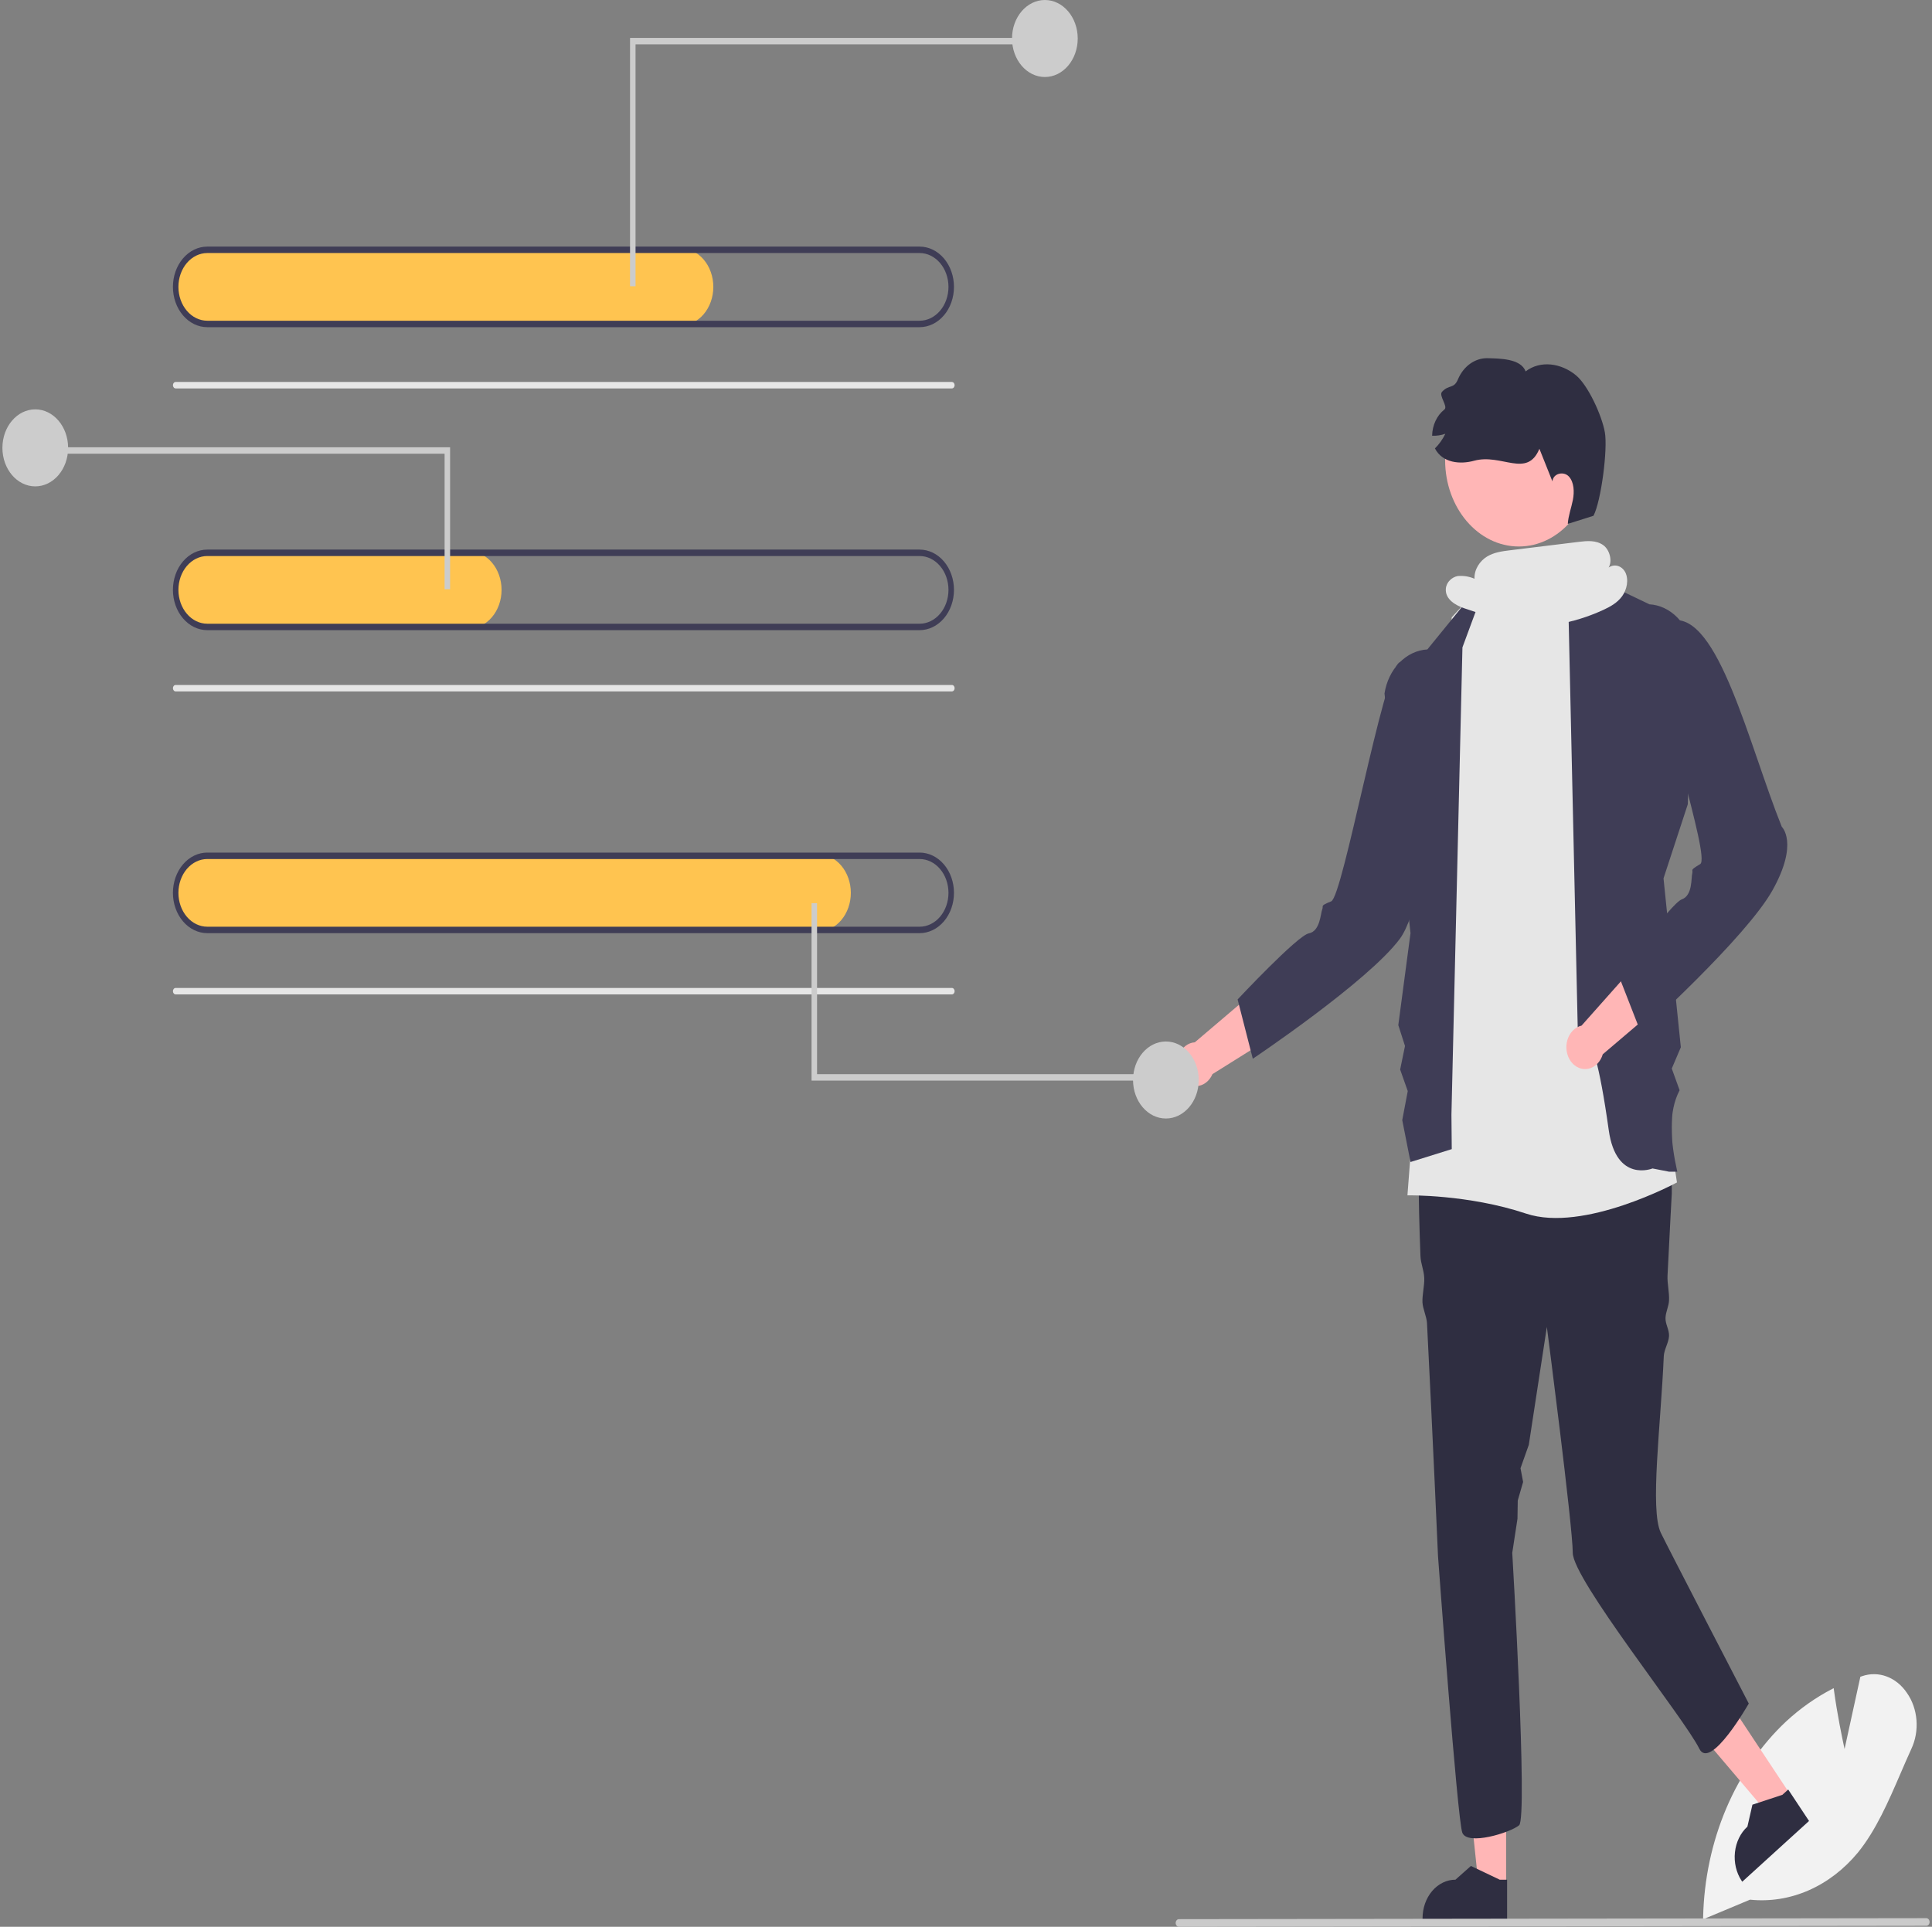 <svg width="401" height="400" viewBox="0 0 401 400" fill="none" xmlns="http://www.w3.org/2000/svg">
<rect x="0" y="0" width="401" height="400" fill="#808080" stroke="none"/>
<g clip-path="url(#clip0_25_826)">
<path d="M353.488 398.441L353.497 397.975C353.677 390.154 355.308 382.472 358.276 375.465C361.245 368.457 365.479 362.291 370.685 357.396C373.624 354.677 376.844 352.403 380.267 350.627L380.594 350.457L380.65 350.87C381.313 355.809 382.363 360.849 382.852 363.086L386.131 348.088L386.495 347.965C388.166 347.39 389.945 347.414 391.604 348.036C393.262 348.657 394.724 349.846 395.801 351.45C396.925 353.054 397.613 355.016 397.777 357.083C397.941 359.15 397.573 361.228 396.721 363.047C395.957 364.717 395.205 366.458 394.479 368.143C391.982 373.93 389.4 379.915 385.638 384.564C382.761 388.051 379.256 390.74 375.379 392.436C371.502 394.131 367.351 394.79 363.228 394.364L353.488 398.441Z" fill="#F2F2F2"/>
<path d="M312.606 391.505L306.901 391.504L304.186 365.705L312.607 365.705L312.606 391.505Z" fill="#FFB6B6"/>
<path d="M312.807 398.483L295.261 398.482V398.222C295.261 396.098 295.98 394.062 297.261 392.561C298.542 391.059 300.279 390.216 302.09 390.216H302.091L305.296 387.365L311.276 390.216L312.807 390.216L312.807 398.483Z" fill="#2F2E41"/>
<path d="M371.669 372.661L367.161 376.761L351.522 358.331L358.175 352.279L371.669 372.661Z" fill="#FFB6B6"/>
<path d="M375.477 378.028L361.615 390.639L361.479 390.434C360.369 388.756 359.872 386.631 360.099 384.524C360.325 382.417 361.256 380.503 362.687 379.201L362.687 379.2L363.729 374.645L369.944 372.599L371.154 371.498L375.477 378.028Z" fill="#2F2E41"/>
<path d="M346.987 247.834C346.987 247.834 346.598 254.819 346.107 264.804C346.026 266.442 346.501 268.221 346.417 270.003C346.36 271.185 345.745 272.334 345.688 273.566C345.628 274.867 346.477 276.018 346.417 277.363C346.358 278.677 345.389 280.184 345.33 281.53C344.701 296.006 342.421 313.336 344.704 318.181C345.83 320.569 362.97 353.646 362.97 353.646C362.97 353.646 354.979 367.698 352.696 363.014C349.68 356.827 326.438 327.884 326.438 322.357C326.438 316.836 321.061 275.463 321.061 275.463L317.312 299.947L315.592 304.798L316.133 307.646L315.022 311.49L314.962 315.293L313.88 322.357C313.88 322.357 317.134 377.387 315.301 378.919C313.463 380.458 304.564 383.222 303.514 380.458C302.469 377.695 298.468 323.026 298.468 323.026C298.468 323.026 297.372 297.973 296.185 274.687C296.116 273.335 295.306 271.702 295.243 270.371C295.169 268.825 295.682 266.817 295.614 265.318C295.54 263.599 294.889 262.388 294.826 260.742C294.341 248.021 294.267 237.997 295.134 236.472C297.754 231.868 300.112 228.188 300.112 228.188C300.112 228.188 337.558 217.441 346.988 231.252L346.987 247.834Z" fill="#2F2E41"/>
<path d="M313.309 116.099L322.338 115.507L329.142 119.861L348.064 245.47C348.064 245.47 328.721 255.95 316.734 251.936C304.747 247.921 292.123 248.147 292.123 248.147L301.322 128.144L308.743 120.114L313.309 116.099Z" fill="#E6E6E6"/>
<path d="M328.372 118.762L342.347 125.452C344.493 125.575 346.541 126.546 348.156 128.206C349.771 129.867 350.859 132.12 351.243 134.598L350.316 166.953L345.275 182.344L348.869 217.408L346.988 221.824L348.614 226.332C346.227 230.875 346.713 236.827 348.129 243.237H346.417L342.992 242.568C342.992 242.568 335.451 245.636 333.907 234.615C329.863 205.764 327.58 218.478 327.58 218.478L325.589 128.965L328.372 118.762Z" fill="#3F3D56"/>
<path d="M309.313 118.776L296.258 134.82C294.112 134.943 292.065 135.914 290.45 137.574C288.835 139.235 287.746 141.488 287.363 143.966L292.76 193.72L290.227 212.811L291.618 217.14L290.611 222.033L292.189 226.508L291.047 232.53L292.76 241.229L301.322 238.553L301.256 231.418L303.54 134.392L309.313 118.776Z" fill="#3F3D56"/>
<path d="M265.775 201.252L247.992 216.38C247.31 216.421 246.651 216.672 246.078 217.108C245.506 217.543 245.042 218.148 244.732 218.86C244.423 219.573 244.279 220.369 244.315 221.167C244.351 221.966 244.566 222.739 244.938 223.409C245.31 224.079 245.827 224.623 246.435 224.985C247.043 225.347 247.722 225.515 248.403 225.471C249.084 225.428 249.744 225.175 250.315 224.738C250.886 224.301 251.349 223.695 251.658 222.982L275.84 207.848L265.775 201.252Z" fill="#FFB6B6"/>
<path d="M290.476 137.512C287.096 139.339 278.747 186.126 276.296 187.118C273.846 188.11 274.781 187.961 274.437 188.789C274.094 189.617 274.01 193.325 271.658 193.761C269.305 194.196 256.876 207.479 256.876 207.479L260.027 219.791C260.027 219.791 283.945 203.773 290.54 194.902C297.135 186.032 300.686 140.414 300.686 140.414L301.36 135.863C301.36 135.863 293.856 135.684 290.476 137.512Z" fill="#3F3D56"/>
<path d="M344.112 195.075L328.263 212.915C327.593 213.066 326.969 213.42 326.453 213.944C325.937 214.467 325.548 215.14 325.324 215.896C325.101 216.651 325.051 217.463 325.181 218.248C325.31 219.033 325.613 219.765 326.06 220.369C326.507 220.973 327.082 221.428 327.727 221.689C328.371 221.95 329.063 222.007 329.733 221.855C330.403 221.703 331.027 221.346 331.541 220.822C332.056 220.297 332.444 219.623 332.666 218.866L354.852 199.993L344.112 195.075Z" fill="#FFB6B6"/>
<path d="M346.417 141.526C343.282 143.879 355.193 178.008 352.882 179.385C350.57 180.761 351.48 180.463 351.236 181.338C350.992 182.214 351.343 185.9 349.063 186.709C346.784 187.518 336.024 202.672 336.024 202.672L340.583 214.362C340.583 214.362 362.404 194.654 367.901 184.808C373.397 174.963 369.82 171.638 369.82 171.638C363.001 154.66 356.623 126.972 346.988 128.813C346.988 128.813 349.551 139.173 346.417 141.526Z" fill="#3F3D56"/>
<path d="M315.246 113.45C323.696 113.45 330.547 105.419 330.547 95.512C330.547 85.606 323.696 77.575 315.246 77.575C306.795 77.575 299.944 85.606 299.944 95.512C299.944 105.419 306.795 113.45 315.246 113.45Z" fill="#FFB6B6"/>
<path d="M330.741 107.07C330.741 107.07 327.371 108.153 325.409 108.756C325.511 107.046 326.143 105.444 326.464 103.771C326.785 102.097 326.715 100.129 325.654 98.947C324.593 97.765 322.383 98.226 322.212 99.926C321.315 97.676 320.415 95.422 319.514 93.164C316.944 99.365 311.69 94.08 305.961 95.647C303.038 96.454 299.376 96.108 297.832 93.089C298.699 92.235 299.43 91.207 299.99 90.053C299.1 90.359 298.173 90.497 297.246 90.46C297.267 89.381 297.509 88.323 297.952 87.375C298.395 86.428 299.025 85.619 299.79 85.017C300.614 84.386 298.574 82.139 299.293 81.348C300.768 79.733 301.758 80.829 302.629 78.701C303.191 77.386 304.057 76.281 305.128 75.514C306.199 74.746 307.432 74.346 308.687 74.36C311.191 74.429 315.678 74.4 316.65 77.105C319.746 74.729 324.057 75.4 327.083 77.893C329.599 79.956 332.462 86.195 333.094 89.716C333.726 93.238 332.333 104.001 330.741 107.07Z" fill="#2F2E41"/>
<path d="M141.207 67.586H43.227C41.465 67.612 39.759 66.855 38.454 65.467C37.149 64.079 36.34 62.163 36.192 60.104C36.128 59.006 36.258 57.905 36.572 56.868C36.887 55.831 37.38 54.881 38.021 54.077C38.662 53.273 39.437 52.631 40.298 52.192C41.159 51.754 42.087 51.527 43.026 51.526H141.207C143.024 51.526 144.766 52.372 146.051 53.878C147.335 55.384 148.057 57.426 148.057 59.556C148.057 61.686 147.335 63.728 146.051 65.234C144.766 66.74 143.024 67.586 141.207 67.586H141.207Z" fill="#FFC450"/>
<path d="M197.568 80.634H36.462C36.31 80.634 36.165 80.564 36.058 80.438C35.951 80.313 35.891 80.142 35.891 79.965C35.891 79.788 35.951 79.617 36.058 79.492C36.165 79.366 36.31 79.296 36.462 79.296H197.568C197.719 79.296 197.864 79.366 197.971 79.492C198.078 79.617 198.139 79.788 198.139 79.965C198.139 80.142 198.078 80.313 197.971 80.438C197.864 80.564 197.719 80.634 197.568 80.634Z" fill="#E6E6E6"/>
<path d="M190.868 67.921H43.026C41.134 67.921 39.319 67.039 37.981 65.471C36.643 63.902 35.891 61.775 35.891 59.556C35.891 57.338 36.643 55.21 37.981 53.642C39.319 52.073 41.134 51.192 43.026 51.192H190.868C192.761 51.192 194.576 52.073 195.914 53.642C197.252 55.21 198.004 57.338 198.004 59.556C198.004 61.775 197.252 63.902 195.914 65.471C194.576 67.039 192.761 67.921 190.868 67.921V67.921ZM43.026 52.53C41.437 52.53 39.912 53.27 38.788 54.588C37.664 55.906 37.032 57.693 37.032 59.556C37.032 61.42 37.664 63.207 38.788 64.524C39.912 65.842 41.437 66.582 43.026 66.582H190.868C192.458 66.582 193.982 65.842 195.106 64.524C196.231 63.207 196.862 61.42 196.862 59.556C196.862 57.693 196.231 55.906 195.106 54.588C193.982 53.27 192.458 52.53 190.868 52.53H43.026Z" fill="#3F3D56"/>
<path d="M97.254 130.486H43.227C41.465 130.512 39.759 129.755 38.454 128.367C37.149 126.979 36.34 125.063 36.192 123.004C36.128 121.906 36.258 120.804 36.572 119.768C36.887 118.731 37.38 117.781 38.021 116.976C38.662 116.172 39.437 115.531 40.298 115.092C41.159 114.653 42.087 114.427 43.026 114.426H97.254C99.071 114.426 100.813 115.272 102.098 116.778C103.382 118.284 104.104 120.326 104.104 122.456C104.104 124.585 103.382 126.628 102.098 128.134C100.813 129.64 99.071 130.486 97.254 130.486H97.254Z" fill="#FFC450"/>
<path d="M197.568 143.534H36.462C36.31 143.534 36.165 143.464 36.058 143.338C35.951 143.213 35.891 143.042 35.891 142.865C35.891 142.687 35.951 142.517 36.058 142.392C36.165 142.266 36.31 142.196 36.462 142.196H197.568C197.719 142.196 197.864 142.266 197.971 142.392C198.078 142.517 198.139 142.687 198.139 142.865C198.139 143.042 198.078 143.213 197.971 143.338C197.864 143.464 197.719 143.534 197.568 143.534Z" fill="#E6E6E6"/>
<path d="M190.868 130.82H43.026C41.134 130.82 39.319 129.939 37.981 128.37C36.643 126.802 35.891 124.674 35.891 122.456C35.891 120.238 36.643 118.11 37.981 116.541C39.319 114.973 41.134 114.092 43.026 114.092H190.868C192.761 114.092 194.576 114.973 195.914 116.541C197.252 118.11 198.004 120.238 198.004 122.456C198.004 124.674 197.252 126.802 195.914 128.37C194.576 129.939 192.761 130.82 190.868 130.82ZM43.026 115.43C41.437 115.43 39.912 116.17 38.788 117.488C37.664 118.805 37.032 120.592 37.032 122.456C37.032 124.319 37.664 126.106 38.788 127.424C39.912 128.742 41.437 129.482 43.026 129.482H190.868C192.458 129.482 193.982 128.742 195.106 127.424C196.231 126.106 196.862 124.319 196.862 122.456C196.862 120.592 196.231 118.805 195.106 117.488C193.982 116.17 192.458 115.43 190.868 115.43H43.026Z" fill="#3F3D56"/>
<path d="M169.748 193.385H43.227C41.465 193.412 39.759 192.655 38.454 191.267C37.149 189.879 36.34 187.963 36.192 185.904C36.128 184.806 36.258 183.704 36.572 182.668C36.887 181.631 37.38 180.681 38.021 179.876C38.662 179.072 39.437 178.431 40.298 177.992C41.159 177.553 42.087 177.327 43.026 177.326H169.748C171.565 177.326 173.307 178.172 174.592 179.678C175.876 181.184 176.598 183.226 176.598 185.356C176.598 187.485 175.876 189.528 174.592 191.034C173.307 192.539 171.565 193.385 169.748 193.385H169.748Z" fill="#FFC450"/>
<path d="M197.568 206.434H36.462C36.31 206.434 36.165 206.363 36.058 206.238C35.951 206.112 35.891 205.942 35.891 205.765C35.891 205.587 35.951 205.417 36.058 205.291C36.165 205.166 36.31 205.095 36.462 205.095H197.568C197.719 205.095 197.864 205.166 197.971 205.291C198.078 205.417 198.139 205.587 198.139 205.765C198.139 205.942 198.078 206.112 197.971 206.238C197.864 206.363 197.719 206.434 197.568 206.434Z" fill="#E6E6E6"/>
<path d="M190.868 193.72H43.026C41.134 193.72 39.319 192.839 37.981 191.27C36.643 189.701 35.891 187.574 35.891 185.356C35.891 183.137 36.643 181.01 37.981 179.441C39.319 177.872 41.134 176.991 43.026 176.991H190.868C192.761 176.991 194.576 177.872 195.914 179.441C197.252 181.01 198.004 183.137 198.004 185.356C198.004 187.574 197.252 189.701 195.914 191.27C194.576 192.839 192.761 193.72 190.868 193.72V193.72ZM43.026 178.33C41.437 178.33 39.912 179.07 38.788 180.387C37.664 181.705 37.032 183.492 37.032 185.356C37.032 187.219 37.664 189.006 38.788 190.324C39.912 191.641 41.437 192.382 43.026 192.382H190.868C192.458 192.382 193.982 191.641 195.106 190.324C196.231 189.006 196.862 187.219 196.862 185.356C196.862 183.492 196.231 181.705 195.106 180.387C193.982 179.07 192.458 178.33 190.868 178.33H43.026Z" fill="#3F3D56"/>
<path d="M131.911 59.424H130.769V7.871H213.342V9.209H131.911V59.424Z" fill="#CCCCCC"/>
<path d="M216.871 15.987C220.637 15.987 223.69 12.408 223.69 7.994C223.69 3.579 220.637 0 216.871 0C213.105 0 210.052 3.579 210.052 7.994C210.052 12.408 213.105 15.987 216.871 15.987Z" fill="#CCCCCC"/>
<path d="M92.28 122.324H93.421V92.853H10.848V94.191H92.28V122.324Z" fill="#CCCCCC"/>
<path d="M7.319 100.969C11.085 100.969 14.138 97.39 14.138 92.975C14.138 88.56 11.085 84.981 7.319 84.981C3.553 84.981 0.5 88.56 0.5 92.975C0.5 97.39 3.553 100.969 7.319 100.969Z" fill="#CCCCCC"/>
<path d="M169.585 187.495H168.443V224.327H238.458V222.989H169.585V187.495Z" fill="#CCCCCC"/>
<path d="M241.988 232.198C245.754 232.198 248.806 228.619 248.806 224.204C248.806 219.79 245.754 216.211 241.988 216.211C238.222 216.211 235.169 219.79 235.169 224.204C235.169 228.619 238.222 232.198 241.988 232.198Z" fill="#CCCCCC"/>
<path d="M399.82 399.794L244.7 400C244.611 400 244.522 399.98 244.439 399.94C244.357 399.9 244.282 399.842 244.218 399.768C244.155 399.694 244.105 399.606 244.07 399.509C244.036 399.412 244.018 399.308 244.018 399.203C244.018 399.098 244.036 398.995 244.07 398.898C244.105 398.801 244.155 398.713 244.218 398.639C244.282 398.565 244.357 398.506 244.439 398.467C244.522 398.427 244.611 398.406 244.7 398.407L399.82 398.201C400.001 398.201 400.173 398.285 400.301 398.434C400.428 398.584 400.5 398.786 400.5 398.998C400.5 399.209 400.428 399.412 400.301 399.561C400.173 399.71 400.001 399.794 399.82 399.794Z" fill="#CACACA"/>
<path d="M337.329 118.777C336.973 118.123 336.414 117.657 335.77 117.478C335.126 117.3 334.448 117.422 333.88 117.819C334.719 116.452 334.087 114.116 332.771 113.172C331.281 112.102 329.399 112.279 327.661 112.492L313.415 114.236C311.773 114.437 310.085 114.654 308.622 115.554C307.16 116.454 305.957 118.211 306.042 120.144C304.925 119.664 303.733 119.474 302.548 119.589C301.376 119.805 300.222 120.808 300.097 122.19C299.896 124.408 302.144 125.688 303.974 126.296C307.372 127.425 310.771 128.554 314.169 129.683L313.121 129.945C319.809 130.631 326.541 129.489 332.789 126.61C334.221 125.948 335.671 125.156 336.673 123.787C337.676 122.418 338.113 120.33 337.329 118.777Z" fill="#E6E6E6"/>
</g>
<defs>
<clipPath id="clip0_25_826">
<rect width="400" height="400" fill="white" transform="translate(0.5)"/>
</clipPath>
</defs>
</svg>
